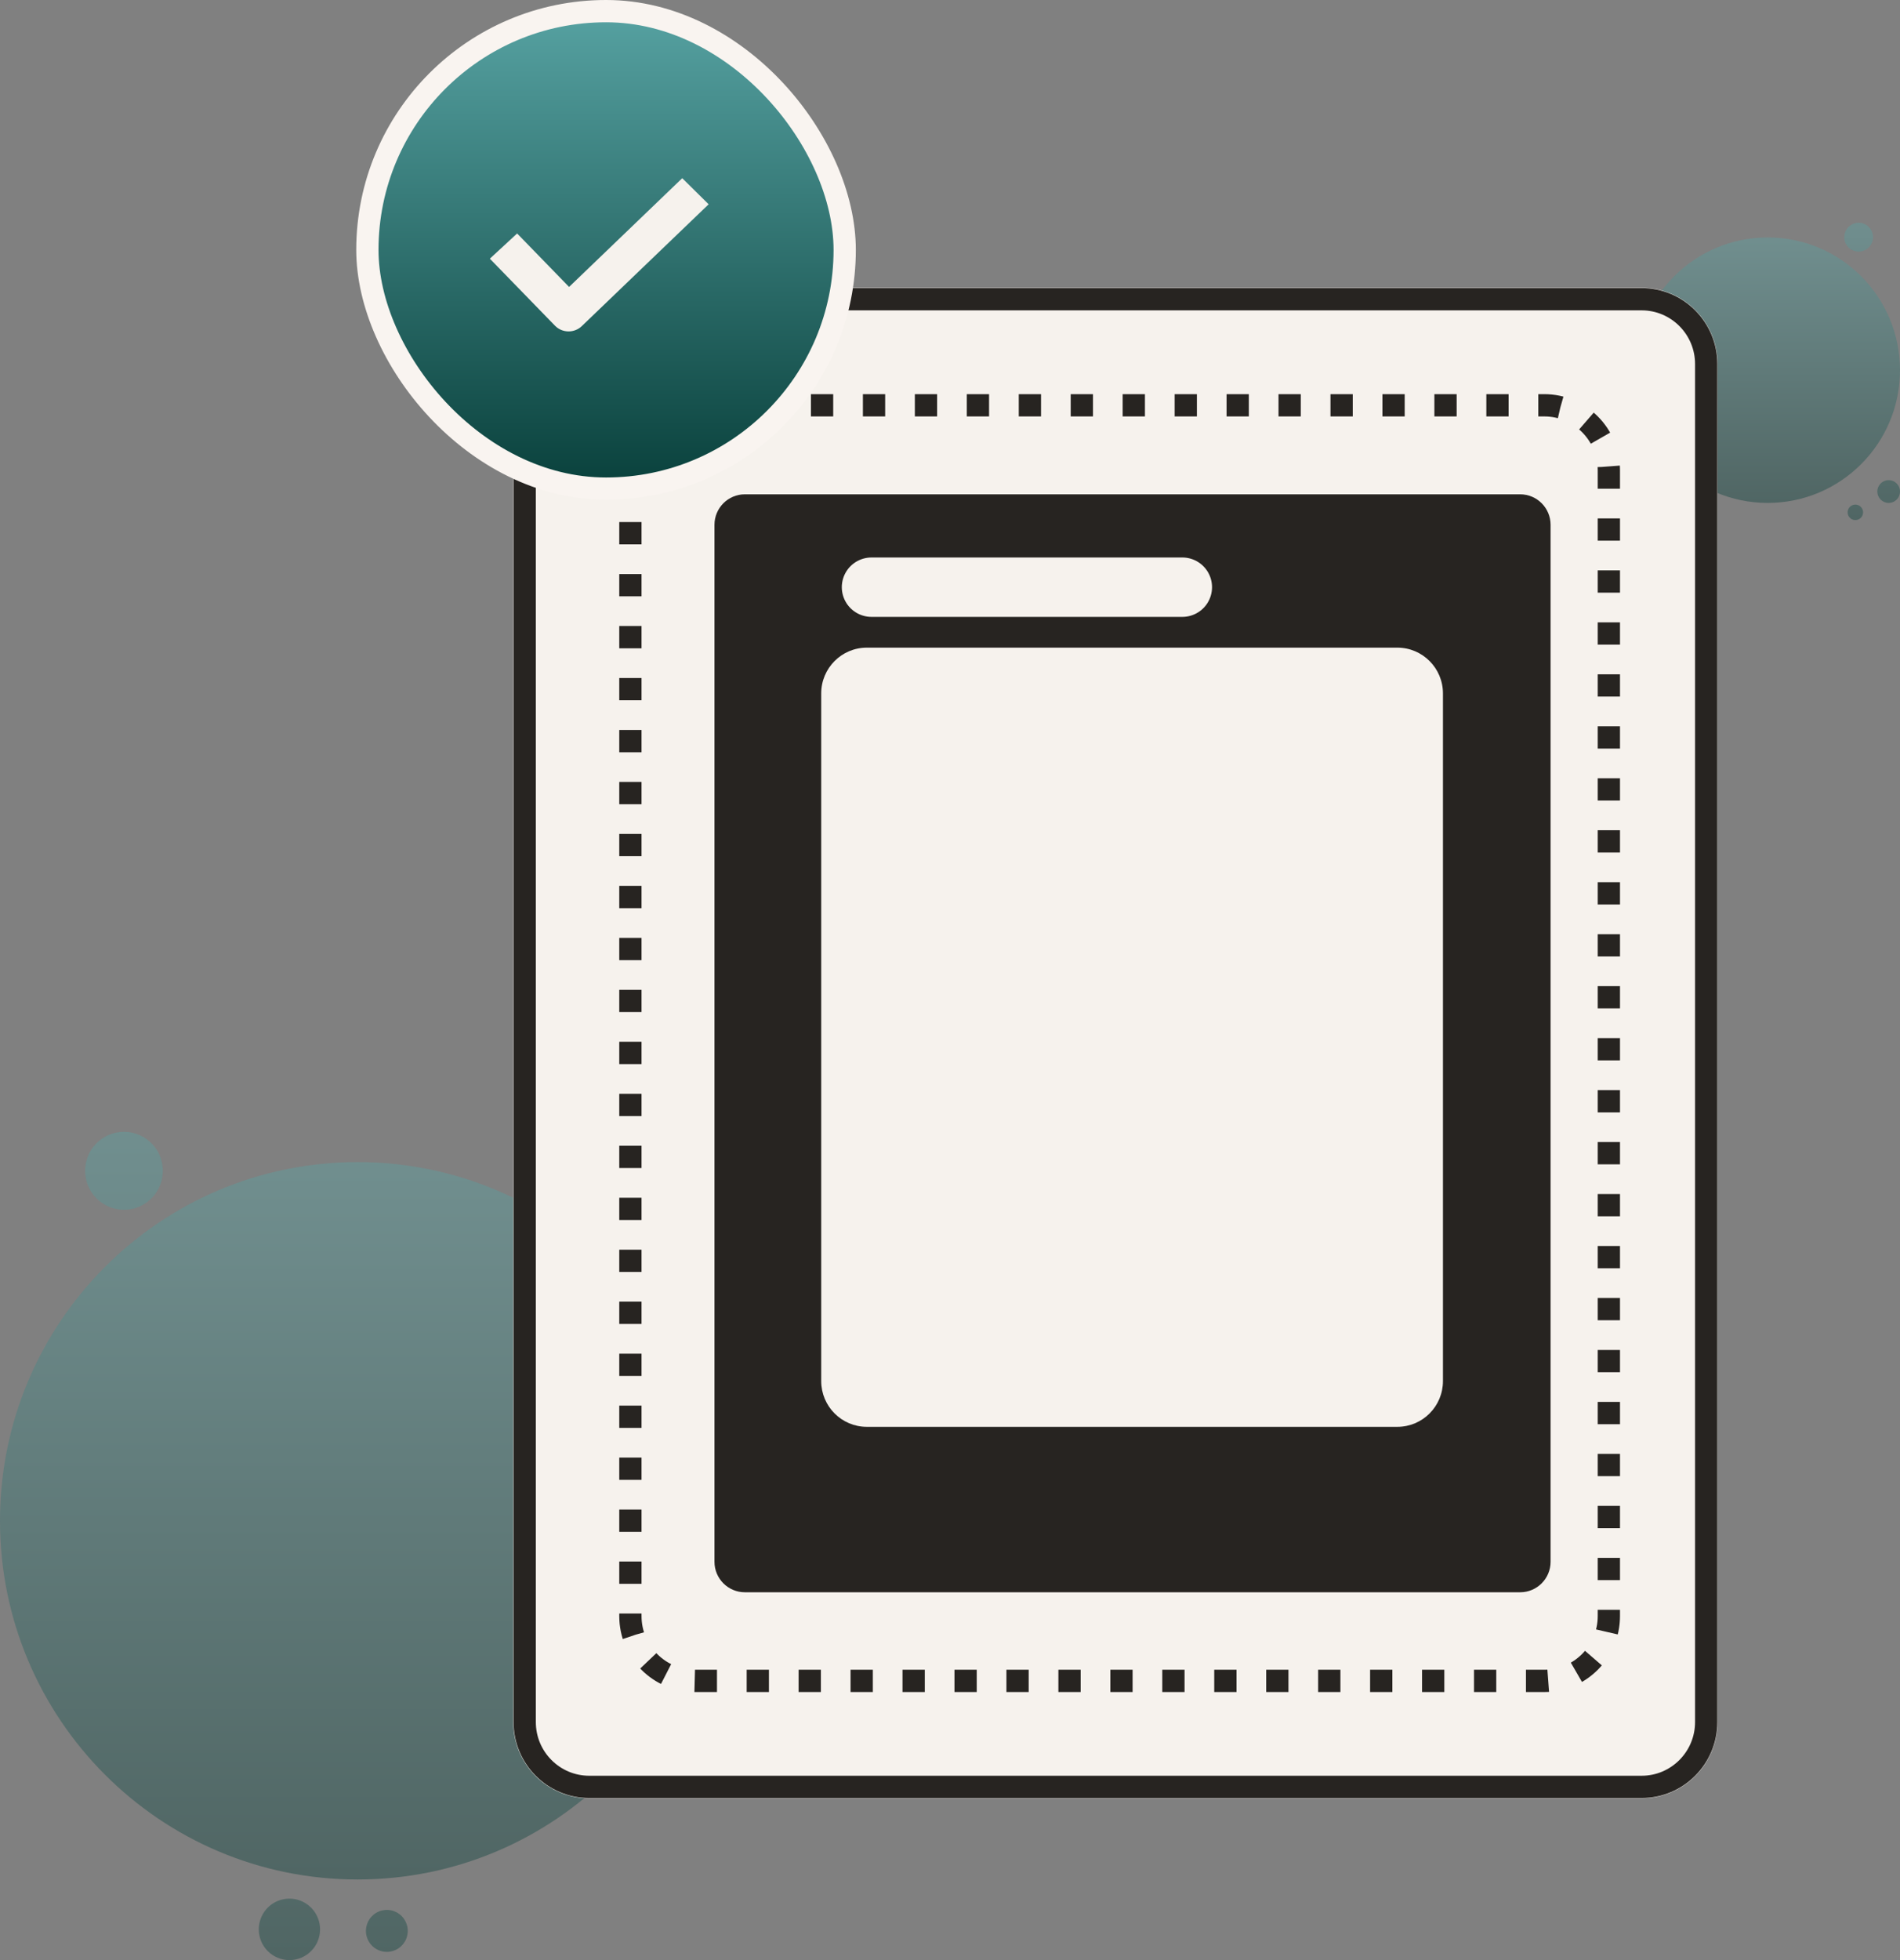 <svg width="128" height="132" viewBox="0 0 128 132" fill="none" xmlns="http://www.w3.org/2000/svg">
<rect x="0" y="0" width="128" height="132" fill="#808080" stroke="none"/>
<path opacity="0.4" d="M124.867 35.009C124.738 34.977 124.627 34.897 124.555 34.785C124.483 34.674 124.457 34.539 124.481 34.408C124.505 34.278 124.577 34.161 124.684 34.083C124.791 34.004 124.923 33.969 125.055 33.985C125.186 34.001 125.307 34.066 125.392 34.168C125.476 34.27 125.519 34.401 125.512 34.533C125.504 34.666 125.446 34.791 125.35 34.882C125.253 34.973 125.126 35.024 124.994 35.024C124.951 35.025 124.908 35.019 124.867 35.009ZM126.473 33.102C126.473 32.95 126.517 32.802 126.601 32.676C126.685 32.55 126.805 32.452 126.944 32.394C127.084 32.336 127.237 32.321 127.386 32.351C127.534 32.38 127.67 32.453 127.777 32.56C127.884 32.667 127.956 32.804 127.986 32.953C128.015 33.101 128 33.255 127.942 33.395C127.885 33.535 127.787 33.655 127.661 33.739C127.535 33.823 127.388 33.868 127.237 33.868C127.034 33.868 126.84 33.787 126.696 33.644C126.553 33.5 126.473 33.305 126.473 33.102ZM124.246 15.972C124.246 15.779 124.303 15.591 124.409 15.432C124.516 15.272 124.667 15.147 124.844 15.074C125.021 15 125.216 14.981 125.404 15.019C125.592 15.056 125.765 15.149 125.9 15.285C126.036 15.421 126.128 15.594 126.165 15.783C126.203 15.971 126.183 16.166 126.11 16.344C126.036 16.521 125.912 16.673 125.752 16.78C125.593 16.886 125.406 16.943 125.214 16.943C125.087 16.943 124.961 16.918 124.843 16.869C124.726 16.82 124.619 16.749 124.529 16.658C124.439 16.568 124.368 16.461 124.319 16.343C124.271 16.225 124.246 16.099 124.246 15.972Z" fill="url(#paint0_linear_1644_6286)"/>
<path opacity="0.4" d="M119.086 33.868C124.009 33.868 128 29.866 128 24.93C128 19.993 124.009 15.991 119.086 15.991C114.163 15.991 110.172 19.993 110.172 24.93C110.172 29.866 114.163 33.868 119.086 33.868Z" fill="url(#paint1_linear_1644_6286)"/>
<path opacity="0.4" d="M24.09 126.572C37.394 126.572 48.179 115.757 48.179 102.417C48.179 89.076 37.394 78.261 24.09 78.261C10.785 78.261 0 89.076 0 102.417C0 115.757 10.785 126.572 24.09 126.572Z" fill="url(#paint2_linear_1644_6286)"/>
<path opacity="0.4" d="M17.434 129.931C17.434 129.522 17.555 129.122 17.782 128.781C18.009 128.441 18.331 128.176 18.708 128.019C19.085 127.863 19.5 127.822 19.9 127.901C20.301 127.981 20.668 128.178 20.957 128.468C21.245 128.757 21.442 129.126 21.522 129.527C21.601 129.929 21.56 130.345 21.404 130.723C21.248 131.101 20.983 131.424 20.644 131.652C20.305 131.879 19.906 132 19.498 132C18.95 132 18.425 131.782 18.038 131.394C17.651 131.006 17.434 130.48 17.434 129.931ZM24.652 130.034C24.652 129.754 24.735 129.481 24.89 129.248C25.045 129.016 25.265 128.835 25.522 128.728C25.78 128.621 26.063 128.593 26.337 128.648C26.61 128.702 26.861 128.837 27.058 129.035C27.255 129.233 27.389 129.484 27.444 129.759C27.498 130.033 27.47 130.317 27.363 130.575C27.256 130.833 27.075 131.054 26.843 131.209C26.612 131.364 26.339 131.447 26.06 131.447C25.687 131.447 25.328 131.298 25.064 131.033C24.8 130.768 24.652 130.408 24.652 130.034ZM5.734 78.846C5.735 78.326 5.888 77.819 6.176 77.388C6.464 76.956 6.873 76.62 7.351 76.421C7.829 76.223 8.356 76.171 8.863 76.272C9.371 76.374 9.837 76.624 10.203 76.991C10.569 77.358 10.819 77.826 10.919 78.335C11.02 78.844 10.969 79.372 10.77 79.851C10.572 80.331 10.237 80.741 9.806 81.029C9.376 81.317 8.87 81.471 8.352 81.471C8.008 81.471 7.668 81.403 7.35 81.272C7.032 81.139 6.744 80.946 6.501 80.702C6.258 80.458 6.065 80.169 5.933 79.85C5.802 79.532 5.734 79.19 5.734 78.846Z" fill="url(#paint3_linear_1644_6286)"/>
<path d="M34.578 24.515L34.578 115.972C34.578 118.808 36.871 121.106 39.699 121.106H110.589C113.417 121.106 115.71 118.808 115.71 115.972V24.515C115.71 21.679 113.417 19.38 110.589 19.38H39.699C36.871 19.38 34.578 21.679 34.578 24.515Z" fill="#F6F2ED"/>
<path d="M35.348 24.515L35.348 115.971C35.348 118.382 37.296 120.336 39.7 120.336H110.591C112.994 120.336 114.943 118.382 114.943 115.971V24.515C114.943 22.104 112.994 20.15 110.591 20.15H39.7C37.296 20.15 35.348 22.104 35.348 24.515Z" stroke="#272421" stroke-width="1.5"/>
<path d="M55.57 72.686H51.867V74.408H50.945V69.772H51.867V71.494H55.57V72.686Z" fill="#F6F2ED"/>
<path d="M51.434 68.77C51.071 68.618 50.892 68.425 50.892 67.856C50.864 67.665 50.902 67.47 51.001 67.305C51.099 67.139 51.253 67.013 51.434 66.948L55.57 65.212V66.465L54.514 66.882V68.833L55.571 69.253V70.498L51.434 68.77ZM53.614 68.547V67.172L52.148 67.762C52.076 67.79 52.002 67.808 52.002 67.856C52.002 67.903 52.074 67.928 52.148 67.958L53.614 68.547Z" fill="#F6F2ED"/>
<path d="M55.571 64.98H51.663C51.567 64.994 51.469 64.985 51.377 64.955C51.285 64.925 51.201 64.874 51.132 64.806C51.062 64.739 51.01 64.656 50.977 64.564C50.945 64.473 50.934 64.375 50.946 64.278V61.814C50.946 60.787 51.587 60.561 52.512 60.561C53.437 60.561 54.091 60.787 54.091 61.814V63.788H55.572V64.98H55.571ZM53.165 62.429C53.165 61.932 52.973 61.78 52.511 61.78C52.049 61.78 51.868 61.933 51.868 62.429V63.475C51.868 63.707 51.947 63.783 52.175 63.783H53.16L53.165 62.429Z" fill="#F6F2ED"/>
<path d="M55.067 59.8V57.21C55.067 56.858 54.822 56.719 54.419 56.719C54.175 56.719 53.93 56.771 53.778 57.232L53.17 59.07C53.112 59.322 52.963 59.542 52.752 59.689C52.541 59.836 52.283 59.899 52.028 59.865C51.884 59.886 51.736 59.873 51.598 59.828C51.459 59.783 51.333 59.707 51.228 59.605C51.123 59.504 51.043 59.379 50.994 59.242C50.944 59.104 50.927 58.957 50.943 58.812V56.3H51.444V58.699C51.444 59.05 51.609 59.222 52.039 59.222C52.181 59.245 52.325 59.212 52.443 59.13C52.56 59.049 52.643 58.926 52.673 58.786L53.254 57.04C53.459 56.424 53.689 56.08 54.416 56.08C55.044 56.08 55.566 56.325 55.566 57.04V59.8H55.067Z" fill="#F6F2ED"/>
<path d="M55.57 55.38H50.945V54.764H55.57V55.38Z" fill="#F6F2ED"/>
<path d="M54.967 49.895C55.396 49.895 55.567 50.108 55.567 50.505V52.19C55.567 53.694 54.543 54.038 53.255 54.038C51.967 54.038 50.943 53.693 50.943 52.103V50.003H51.444V51.897C51.444 53.056 52 53.393 53.256 53.393C54.511 53.393 55.066 53.056 55.066 51.984V50.816C55.066 50.583 54.987 50.507 54.759 50.507H53.374V49.891L54.967 49.895Z" fill="#F6F2ED"/>
<path d="M55.042 44.985C55.119 44.975 55.197 44.983 55.27 45.007C55.343 45.031 55.41 45.072 55.465 45.125C55.521 45.178 55.564 45.244 55.591 45.316C55.618 45.388 55.629 45.465 55.623 45.542C55.629 45.669 55.597 45.794 55.532 45.902C55.468 46.01 55.373 46.097 55.26 46.152L51.773 48.339C51.693 48.385 51.66 48.424 51.66 48.471C51.66 48.498 51.687 48.565 51.792 48.565H55.571V49.166H51.442C51.367 49.172 51.291 49.161 51.221 49.135C51.15 49.108 51.087 49.066 51.034 49.011C50.982 48.957 50.942 48.892 50.918 48.82C50.894 48.749 50.885 48.673 50.894 48.597C50.887 48.476 50.915 48.355 50.974 48.25C51.034 48.144 51.123 48.058 51.23 48.001L54.745 45.796C54.797 45.763 54.857 45.735 54.857 45.67C54.857 45.604 54.785 45.59 54.745 45.59H50.944V44.987H55.041L55.042 44.985Z" fill="#F6F2ED"/>
<path d="M55.569 43.476C55.581 43.565 55.572 43.655 55.544 43.739C55.515 43.824 55.467 43.901 55.403 43.964C55.34 44.027 55.263 44.074 55.178 44.102C55.093 44.13 55.003 44.138 54.915 44.125H51.598C51.103 44.125 50.943 43.879 50.943 43.476V40.608H51.444V43.201C51.444 43.459 51.524 43.509 51.751 43.509H52.951V40.674H53.452V43.509H54.746C54.977 43.509 55.062 43.462 55.062 43.201V40.583H55.564V43.476H55.569Z" fill="#F6F2ED"/>
<path d="M51.647 39.917C51.152 39.917 50.947 39.672 50.947 39.235V37.088C50.947 36.232 51.489 35.958 52.348 35.958C53.234 35.958 53.821 36.21 53.821 37.012V37.76H53.854L55.572 35.863V36.684L53.947 38.46C53.912 38.506 53.868 38.545 53.818 38.575C53.768 38.604 53.713 38.623 53.655 38.631H53.553C53.414 38.631 53.321 38.529 53.321 38.353V37.223C53.321 36.66 52.911 36.607 52.349 36.607C51.787 36.607 51.451 36.701 51.451 37.326V38.97C51.45 39.183 51.517 39.301 51.767 39.301H55.573V39.917H51.647Z" fill="#F6F2ED"/>
<path d="M42.469 31.659L42.469 108.833C42.469 111.243 44.417 113.197 46.821 113.197H104.033C106.437 113.197 108.386 111.243 108.386 108.833V31.659C108.386 29.248 106.437 27.294 104.033 27.294H46.821C44.417 27.294 42.469 29.248 42.469 31.659Z" stroke="#272421" stroke-width="1.5" stroke-dasharray="1.5 2"/>
<path d="M102.412 33.289H50.181C49.05 33.289 48.133 34.209 48.133 35.343V105.175C48.133 106.31 49.05 107.229 50.181 107.229H102.412C103.543 107.229 104.46 106.31 104.46 105.175V35.343C104.46 34.209 103.543 33.289 102.412 33.289Z" fill="#272421"/>
<path d="M94.137 43.615H58.397C56.7 43.615 55.324 44.995 55.324 46.696V93.007C55.324 94.709 56.7 96.088 58.397 96.088H94.137C95.834 96.088 97.209 94.709 97.209 93.007V46.696C97.209 44.995 95.834 43.615 94.137 43.615Z" fill="#F6F2ED"/>
<path d="M58.711 39.543H79.653" stroke="#F6F2ED" stroke-width="4" stroke-linecap="round"/>
<rect x="24.75" y="0.75" width="32.156" height="32.156" rx="16.078" fill="url(#paint4_linear_1644_6286)"/>
<rect x="24.75" y="0.75" width="32.156" height="32.156" rx="16.078" stroke="#F9F4F0" stroke-width="1.5"/>
<path d="M45.961 12L38.338 19.323L34.838 15.723L33 17.42L37.387 21.933C37.503 22.052 37.642 22.148 37.796 22.214C37.95 22.28 38.116 22.315 38.284 22.318H38.306C38.638 22.318 38.957 22.19 39.193 21.963L47.74 13.757L45.961 12Z" fill="#F6F2ED"/>
<defs>
<linearGradient id="paint0_linear_1644_6286" x1="126.123" y1="15" x2="126.123" y2="35.024" gradientUnits="userSpaceOnUse">
<stop stop-color="#58A4A4"/>
<stop offset="1" stop-color="#073E39"/>
</linearGradient>
<linearGradient id="paint1_linear_1644_6286" x1="119.086" y1="15.991" x2="119.086" y2="33.868" gradientUnits="userSpaceOnUse">
<stop stop-color="#58A4A4"/>
<stop offset="1" stop-color="#073E39"/>
</linearGradient>
<linearGradient id="paint2_linear_1644_6286" x1="24.09" y1="78.261" x2="24.09" y2="126.572" gradientUnits="userSpaceOnUse">
<stop stop-color="#58A4A4"/>
<stop offset="1" stop-color="#073E39"/>
</linearGradient>
<linearGradient id="paint3_linear_1644_6286" x1="16.602" y1="76.222" x2="16.602" y2="132" gradientUnits="userSpaceOnUse">
<stop stop-color="#58A4A4"/>
<stop offset="1" stop-color="#073E39"/>
</linearGradient>
<linearGradient id="paint4_linear_1644_6286" x1="40.828" y1="0" x2="40.828" y2="33.656" gradientUnits="userSpaceOnUse">
<stop stop-color="#58A4A4"/>
<stop offset="1" stop-color="#073E39"/>
</linearGradient>
</defs>
</svg>
